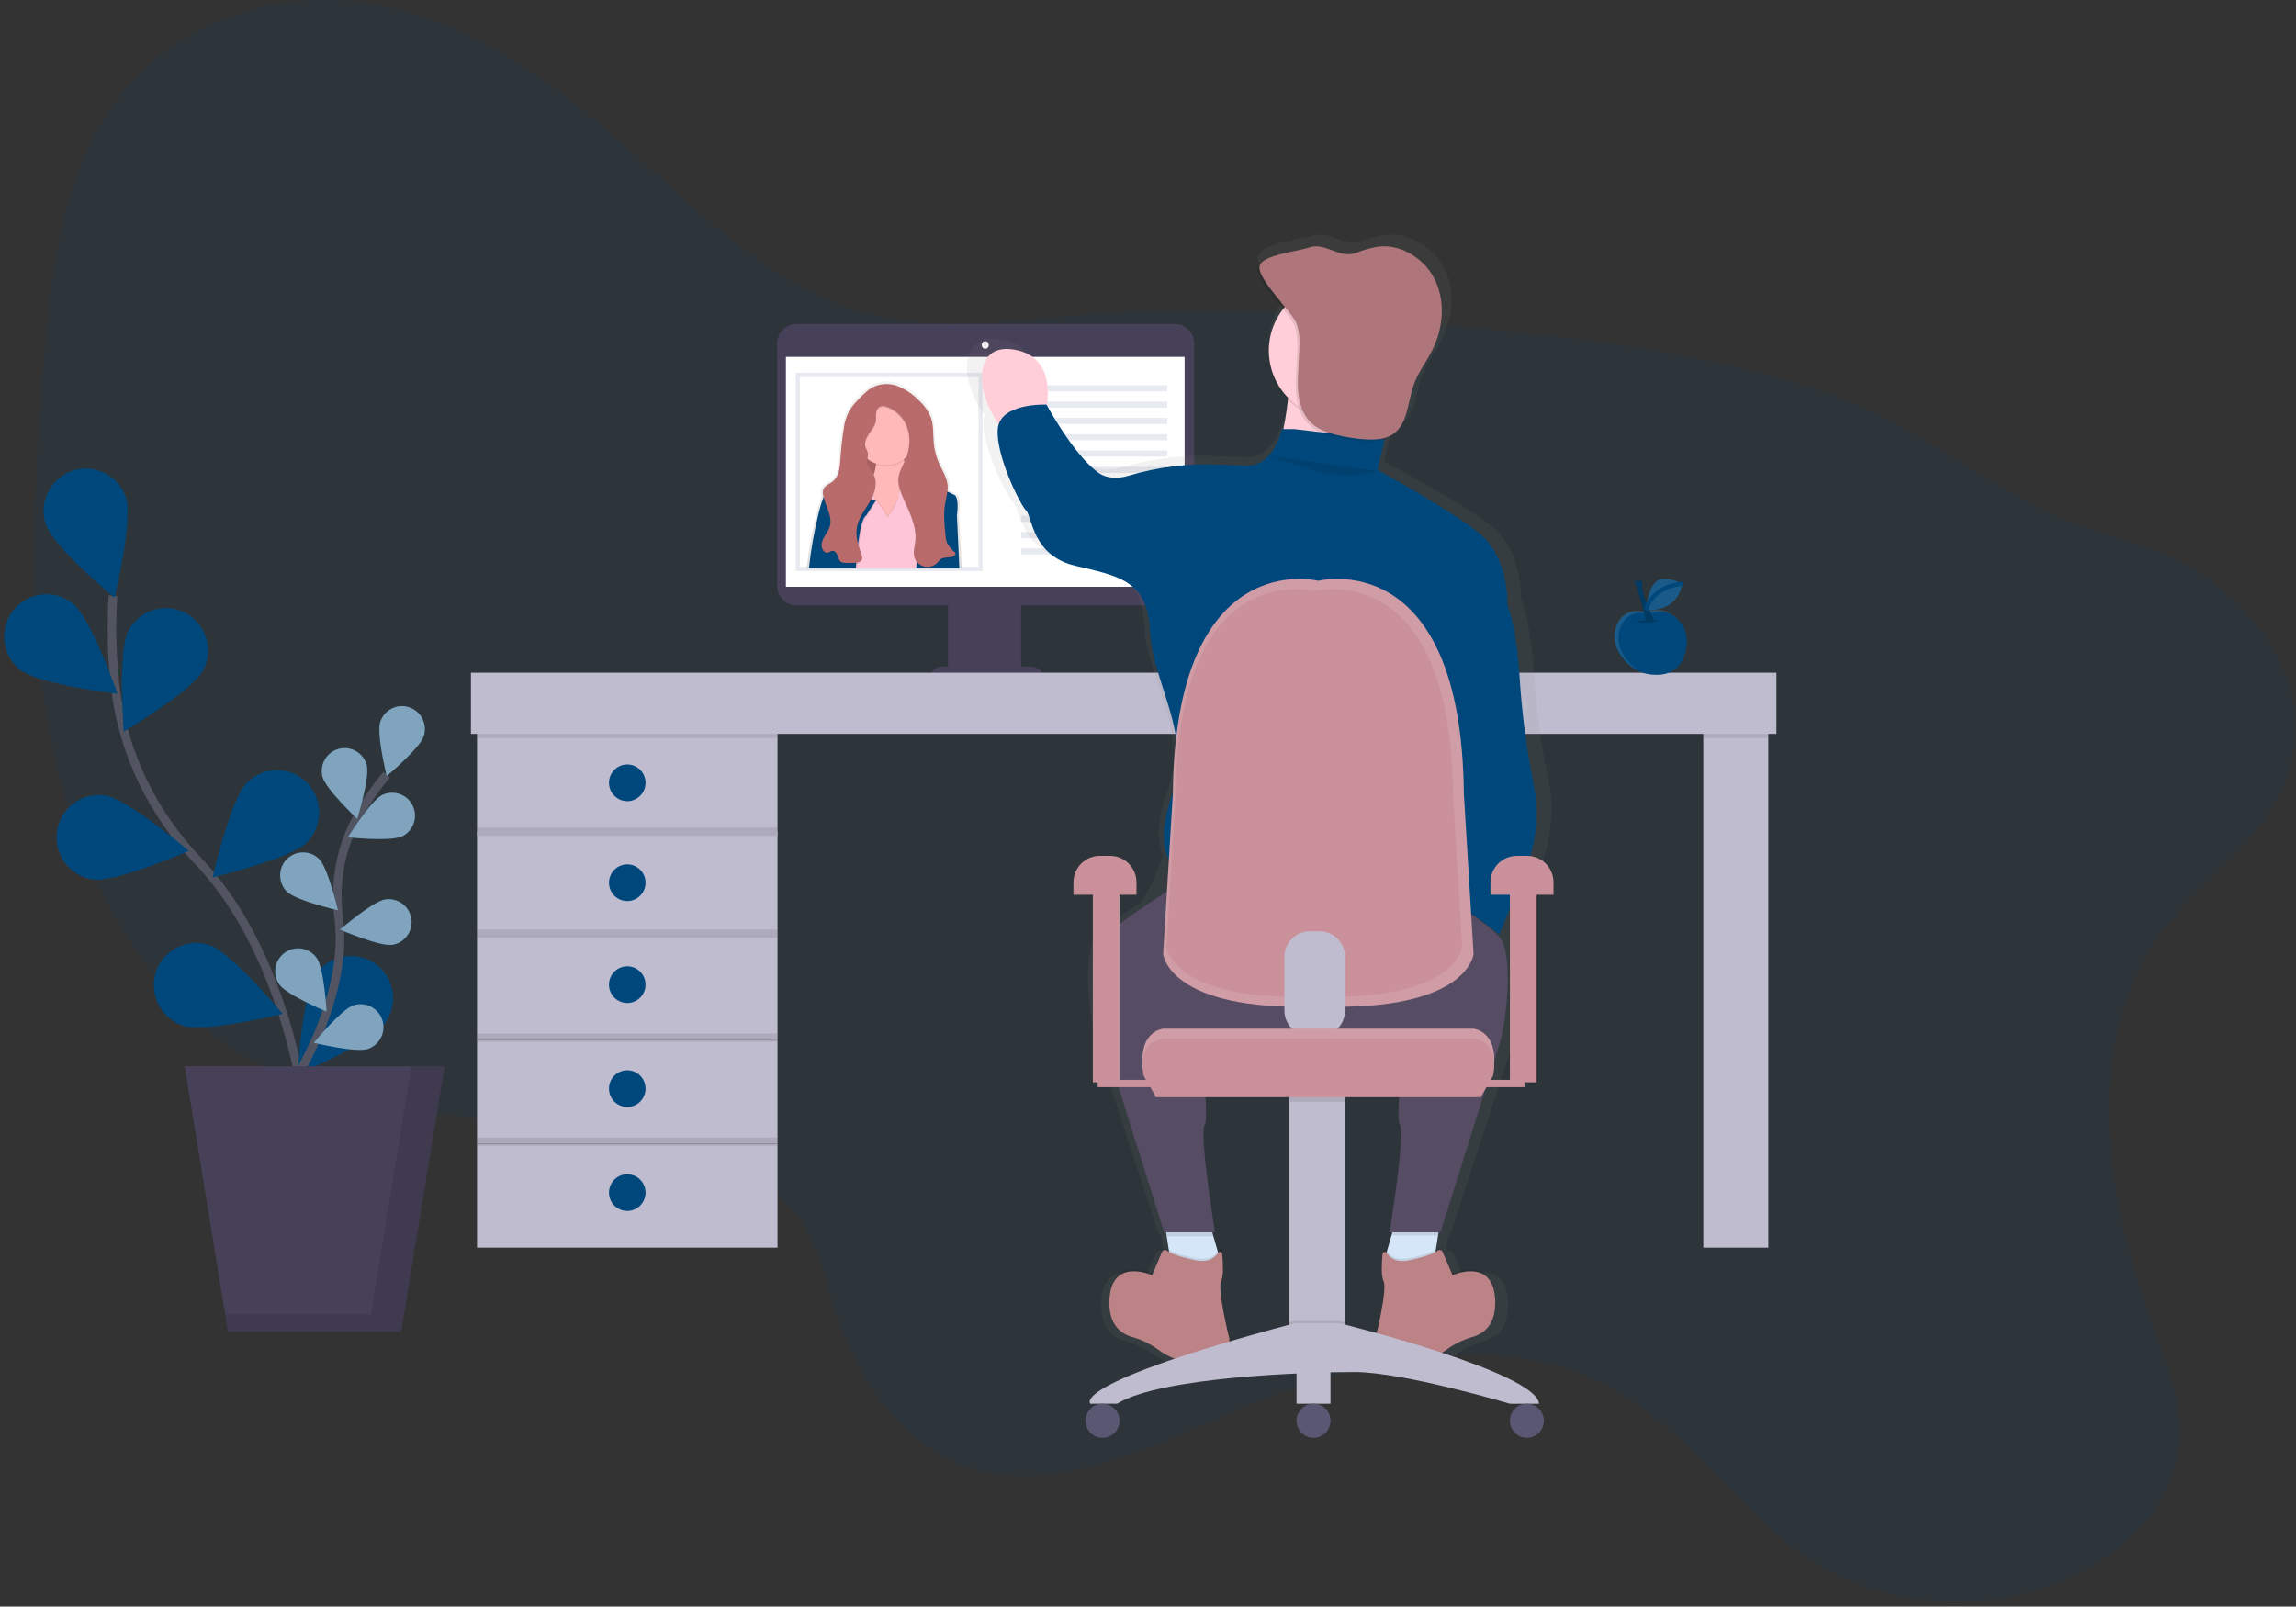 <svg width="533" height="373" viewBox="0 0 533 373" fill="none" xmlns="http://www.w3.org/2000/svg">
<rect x="0" y="0" width="533" height="373" fill="#333333" stroke="none"/>
<path opacity="0.1" d="M501.465 216.907C483.013 242.335 489.102 278.631 499.768 307.548C503.34 317.228 507.398 327.467 505.546 337.999C503.284 350.874 492.651 360.521 481.599 365.775C461.45 375.351 437.649 373.822 419.626 361.756C404.072 351.342 393.124 334.037 377.269 324.12C350.734 307.529 316.286 314.942 286.753 327.609C265.86 336.569 242.973 348.11 222.612 339.835C208.284 334.013 198.637 319.193 193.561 303.35C191.11 295.7 189.394 287.398 184.511 281.41C181.608 277.85 177.772 275.37 173.827 273.297C137.823 254.363 91.512 266.197 56.606 245.071C33.041 230.804 18.374 203.118 12.28 174.012C6.185 144.906 7.694 114.181 10.121 83.981C11.846 62.519 14.575 39.586 27.423 22.72C41.011 4.884 63.785 -2.206 84.15 0.591C104.515 3.389 122.769 14.763 138.747 28.301C158.716 45.223 177.102 66.462 201.955 72.881C218.88 77.255 236.86 74.159 254.454 72.791C283.864 70.51 313.17 73.137 342.298 76.105C370.18 78.945 398.257 82.116 424.664 91.427C443.352 98.016 458.165 110.47 475.759 118.98C487.226 124.528 499.843 125.816 510.636 132.982C523.956 141.81 535.993 157.449 532.086 176.218C528.395 194.054 511.258 203.412 501.465 216.907Z" fill="#00487C"/>
<path d="M272.712 75.224H184.935C182.433 75.224 180.405 77.261 180.405 79.773V136.016C180.405 138.528 182.433 140.565 184.935 140.565H272.712C275.213 140.565 277.241 138.528 277.241 136.016V79.773C277.241 77.261 275.213 75.224 272.712 75.224Z" fill="#474059"/>
<path d="M274.998 82.854H182.441V136.234H274.998V82.854Z" fill="white"/>
<path d="M228.72 80.98C229.17 80.98 229.535 80.584 229.535 80.095C229.535 79.606 229.17 79.21 228.72 79.21C228.269 79.21 227.904 79.606 227.904 80.095C227.904 80.584 228.269 80.98 228.72 80.98Z" fill="white"/>
<path d="M237.052 138.198H220.085V156.186H237.052V138.198Z" fill="#474059"/>
<path d="M218.672 154.766H239.409C240.159 154.766 240.879 155.065 241.409 155.597C241.939 156.13 242.237 156.852 242.237 157.606H215.844C215.844 156.852 216.142 156.13 216.672 155.597C217.202 155.065 217.922 154.766 218.672 154.766Z" fill="#474059"/>
<path d="M180.495 169.913H110.74V194.054H180.495V169.913Z" fill="#C0BCCF"/>
<path d="M410.496 158.079H395.414V289.67H410.496V158.079Z" fill="#C0BCCF"/>
<path opacity="0.1" d="M180.495 169.913H110.74V171.333H180.495V169.913Z" fill="black"/>
<path opacity="0.1" d="M410.496 158.079H395.414V171.333H410.496V158.079Z" fill="black"/>
<path d="M180.495 193.107H110.74V217.248H180.495V193.107Z" fill="#C0BCCF"/>
<path d="M145.618 209.201C147.96 209.201 149.86 207.293 149.86 204.941C149.86 202.588 147.96 200.68 145.618 200.68C143.275 200.68 141.376 202.588 141.376 204.941C141.376 207.293 143.275 209.201 145.618 209.201Z" fill="#00487C"/>
<path d="M145.618 186.007C147.96 186.007 149.86 184.099 149.86 181.746C149.86 179.394 147.96 177.486 145.618 177.486C143.275 177.486 141.376 179.394 141.376 181.746C141.376 184.099 143.275 186.007 145.618 186.007Z" fill="#00487C"/>
<path d="M180.495 217.248H110.74V241.388H180.495V217.248Z" fill="#C0BCCF"/>
<path d="M145.618 232.868C147.96 232.868 149.86 230.961 149.86 228.608C149.86 226.255 147.96 224.348 145.618 224.348C143.275 224.348 141.376 226.255 141.376 228.608C141.376 230.961 143.275 232.868 145.618 232.868Z" fill="#00487C"/>
<path d="M180.495 241.388H110.74V265.529H180.495V241.388Z" fill="#C0BCCF"/>
<path d="M145.618 257.009C147.96 257.009 149.86 255.102 149.86 252.749C149.86 250.396 147.96 248.489 145.618 248.489C143.275 248.489 141.376 250.396 141.376 252.749C141.376 255.102 143.275 257.009 145.618 257.009Z" fill="#00487C"/>
<path d="M180.495 265.529H110.74V289.67H180.495V265.529Z" fill="#C0BCCF"/>
<path d="M145.618 281.15C147.96 281.15 149.86 279.242 149.86 276.89C149.86 274.537 147.96 272.629 145.618 272.629C143.275 272.629 141.376 274.537 141.376 276.89C141.376 279.242 143.275 281.15 145.618 281.15Z" fill="#00487C"/>
<path opacity="0.1" d="M180.495 215.828H110.74V217.721H180.495V215.828Z" fill="black"/>
<path opacity="0.1" d="M180.495 192.16H110.74V194.053H180.495V192.16Z" fill="black"/>
<path opacity="0.1" d="M180.495 239.969H110.74V241.862H180.495V239.969Z" fill="black"/>
<path opacity="0.1" d="M180.495 264.109H110.74V266.003H180.495V264.109Z" fill="black"/>
<path d="M72.455 272.293C72.455 272.293 70.9 226.019 45.972 199.871C35.509 188.899 28.637 174.963 26.818 159.883C25.968 152.725 25.772 145.505 26.233 138.312" stroke="#535461" stroke-width="2" stroke-miterlimit="10"/>
<path d="M10.619 121.754C12.325 126.923 26.587 138.795 26.587 138.795C26.587 138.795 30.956 120.708 29.25 115.544C28.431 113.063 26.663 111.01 24.337 109.837C22.011 108.665 19.316 108.468 16.845 109.291C14.374 110.114 12.331 111.889 11.163 114.225C9.995 116.562 9.8 119.268 10.619 121.75V121.754Z" fill="#00487C"/>
<path d="M4.671 155.499C8.913 158.907 27.294 161.094 27.294 161.094C27.294 161.094 21.167 143.528 16.925 140.125C14.895 138.489 12.3 137.73 9.712 138.016C7.125 138.301 4.756 139.607 3.127 141.647C1.499 143.686 0.743 146.292 1.027 148.891C1.312 151.489 2.612 153.868 4.643 155.504L4.671 155.499Z" fill="#00487C"/>
<path d="M21.498 204.183C26.861 204.978 43.843 197.556 43.843 197.556C43.843 197.556 29.727 185.481 24.368 184.681C21.793 184.299 19.172 184.96 17.082 186.518C14.992 188.076 13.604 190.405 13.224 192.991C12.843 195.577 13.501 198.209 15.053 200.308C16.604 202.407 18.923 203.801 21.498 204.183Z" fill="#00487C"/>
<path d="M42.481 238.141C47.632 239.836 65.622 235.386 65.622 235.386C65.622 235.386 53.74 221.105 48.589 219.411C46.116 218.595 43.421 218.799 41.098 219.978C38.775 221.158 37.013 223.215 36.2 225.699C35.388 228.183 35.591 230.889 36.765 233.223C37.94 235.556 39.989 237.325 42.462 238.141H42.481Z" fill="#00487C"/>
<path d="M47.193 155.58C44.69 160.408 28.731 169.865 28.731 169.865C28.731 169.865 27.279 151.315 29.782 146.482C30.377 145.334 31.191 144.315 32.178 143.483C33.165 142.65 34.306 142.022 35.535 141.632C36.764 141.243 38.057 141.1 39.341 141.213C40.624 141.325 41.873 141.691 43.017 142.288C44.16 142.886 45.175 143.703 46.003 144.694C46.832 145.686 47.458 146.831 47.846 148.065C48.233 149.3 48.375 150.598 48.263 151.888C48.151 153.177 47.787 154.432 47.193 155.58Z" fill="#00487C"/>
<path d="M71.235 195.606C67.408 199.464 49.366 203.686 49.366 203.686C49.366 203.686 53.509 185.547 57.331 181.69C59.168 179.838 61.662 178.795 64.265 178.79C66.868 178.785 69.365 179.819 71.209 181.664C73.053 183.508 74.091 186.013 74.096 188.627C74.101 191.241 73.072 193.75 71.235 195.601V195.606Z" fill="#00487C"/>
<path d="M89.287 237.729C86.166 242.179 69.091 249.407 69.091 249.407C69.091 249.407 70.118 230.828 73.243 226.374C73.966 225.27 74.903 224.323 75.998 223.589C77.092 222.856 78.323 222.351 79.616 222.105C80.909 221.859 82.237 221.877 83.523 222.157C84.809 222.438 86.026 222.975 87.101 223.737C88.176 224.499 89.088 225.471 89.781 226.594C90.475 227.717 90.936 228.968 91.138 230.274C91.341 231.58 91.279 232.914 90.958 234.195C90.636 235.477 90.062 236.68 89.268 237.734L89.287 237.729Z" fill="#00487C"/>
<path d="M66.978 253.142C66.978 253.142 81.118 232.485 78.639 213.049C77.546 204.904 79.114 196.622 83.107 189.448C85.027 186.052 87.253 182.84 89.757 179.853" stroke="#535461" stroke-width="2" stroke-miterlimit="10"/>
<path d="M88.269 167.612C87.359 170.414 89.763 180.194 89.763 180.194C89.763 180.194 97.46 173.728 98.369 170.93C98.586 170.264 98.67 169.562 98.616 168.863C98.562 168.165 98.372 167.484 98.057 166.859C97.741 166.234 97.306 165.678 96.776 165.222C96.246 164.766 95.632 164.419 94.969 164.202C93.629 163.762 92.171 163.875 90.915 164.516C89.658 165.156 88.707 166.272 88.269 167.617V167.612Z" fill="#00487C"/>
<path d="M74.869 180.383C75.619 183.223 82.933 190.129 82.933 190.129C82.933 190.129 85.893 180.502 85.144 177.652C84.965 176.974 84.656 176.339 84.233 175.781C83.809 175.224 83.281 174.756 82.678 174.404C82.074 174.051 81.408 173.822 80.716 173.728C80.025 173.635 79.322 173.679 78.647 173.858C77.972 174.037 77.339 174.348 76.784 174.773C76.229 175.198 75.763 175.729 75.412 176.335C75.062 176.941 74.833 177.61 74.74 178.305C74.647 178.999 74.691 179.706 74.869 180.383Z" fill="#00487C"/>
<path d="M66.602 207.019C68.68 209.097 78.46 211.345 78.46 211.345C78.46 211.345 76.179 201.532 74.096 199.454C73.096 198.456 71.742 197.898 70.332 197.903C68.922 197.907 67.572 198.474 66.578 199.478C65.585 200.482 65.029 201.842 65.033 203.258C65.038 204.674 65.602 206.03 66.602 207.028V207.019Z" fill="#00487C"/>
<path d="M64.868 228.608C66.569 231.008 75.831 234.885 75.831 234.885C75.831 234.885 75.232 224.826 73.531 222.426C72.714 221.272 71.475 220.492 70.086 220.255C68.696 220.019 67.27 220.347 66.121 221.167C64.973 221.987 64.195 223.231 63.96 224.627C63.725 226.022 64.052 227.454 64.868 228.608Z" fill="#00487C"/>
<path d="M93.358 194.158C90.724 195.455 80.746 194.413 80.746 194.413C80.746 194.413 86.053 185.865 88.692 184.587C89.319 184.279 90 184.098 90.696 184.054C91.393 184.01 92.091 184.105 92.751 184.332C93.411 184.559 94.02 184.915 94.543 185.378C95.066 185.842 95.493 186.404 95.8 187.034C96.106 187.663 96.287 188.347 96.33 189.046C96.374 189.746 96.28 190.447 96.053 191.11C95.827 191.773 95.473 192.384 95.012 192.909C94.55 193.435 93.99 193.864 93.363 194.172L93.358 194.158Z" fill="#00487C"/>
<path d="M91.012 219.354C88.109 219.794 78.918 215.827 78.918 215.827C78.918 215.827 86.53 209.267 89.433 208.822C90.826 208.609 92.246 208.961 93.381 209.8C94.516 210.639 95.273 211.896 95.485 213.295C95.697 214.694 95.346 216.121 94.511 217.26C93.676 218.4 92.424 219.16 91.031 219.373L91.012 219.354Z" fill="#00487C"/>
<path d="M85.379 243.528C82.593 244.475 72.842 242.108 72.842 242.108C72.842 242.108 79.242 234.35 82.028 233.417C83.365 232.971 84.824 233.077 86.084 233.711C87.344 234.345 88.302 235.456 88.746 236.799C89.191 238.143 89.085 239.608 88.454 240.874C87.822 242.139 86.716 243.101 85.379 243.547V243.528Z" fill="#00487C"/>
<path opacity="0.5" d="M88.269 167.612C87.359 170.414 89.763 180.194 89.763 180.194C89.763 180.194 97.46 173.728 98.369 170.93C98.586 170.264 98.67 169.562 98.616 168.863C98.562 168.165 98.372 167.484 98.057 166.859C97.741 166.234 97.306 165.678 96.776 165.222C96.246 164.766 95.632 164.419 94.969 164.202C93.629 163.762 92.171 163.875 90.915 164.516C89.658 165.156 88.707 166.272 88.269 167.617V167.612Z" fill="white"/>
<path opacity="0.5" d="M74.869 180.383C75.619 183.223 82.933 190.129 82.933 190.129C82.933 190.129 85.893 180.502 85.144 177.652C84.965 176.974 84.656 176.339 84.233 175.781C83.809 175.224 83.281 174.756 82.678 174.404C82.074 174.051 81.408 173.822 80.716 173.728C80.025 173.635 79.322 173.679 78.647 173.858C77.972 174.037 77.339 174.348 76.784 174.773C76.229 175.198 75.763 175.729 75.412 176.335C75.062 176.941 74.833 177.61 74.74 178.305C74.647 178.999 74.691 179.706 74.869 180.383Z" fill="white"/>
<path opacity="0.5" d="M66.602 207.019C68.68 209.097 78.46 211.345 78.46 211.345C78.46 211.345 76.179 201.532 74.096 199.454C73.096 198.456 71.742 197.898 70.332 197.903C68.922 197.907 67.572 198.474 66.578 199.478C65.585 200.482 65.029 201.842 65.033 203.258C65.038 204.674 65.602 206.03 66.602 207.028V207.019Z" fill="white"/>
<path opacity="0.5" d="M64.868 228.608C66.569 231.008 75.831 234.885 75.831 234.885C75.831 234.885 75.232 224.826 73.531 222.426C72.714 221.272 71.475 220.492 70.086 220.255C68.696 220.019 67.27 220.347 66.121 221.167C64.973 221.987 64.195 223.231 63.96 224.627C63.725 226.022 64.052 227.454 64.868 228.608Z" fill="white"/>
<path opacity="0.5" d="M93.358 194.158C90.724 195.455 80.746 194.413 80.746 194.413C80.746 194.413 86.053 185.865 88.692 184.587C89.319 184.279 90 184.098 90.696 184.054C91.393 184.01 92.091 184.105 92.751 184.332C93.411 184.559 94.02 184.915 94.543 185.378C95.066 185.842 95.493 186.404 95.8 187.034C96.106 187.663 96.287 188.347 96.33 189.046C96.374 189.746 96.28 190.447 96.053 191.11C95.827 191.773 95.473 192.384 95.012 192.909C94.55 193.435 93.99 193.864 93.363 194.172L93.358 194.158Z" fill="white"/>
<path opacity="0.5" d="M91.012 219.354C88.109 219.794 78.918 215.827 78.918 215.827C78.918 215.827 86.53 209.267 89.433 208.822C90.826 208.609 92.246 208.961 93.381 209.8C94.516 210.639 95.273 211.896 95.485 213.295C95.697 214.694 95.346 216.121 94.511 217.26C93.676 218.4 92.424 219.16 91.031 219.373L91.012 219.354Z" fill="white"/>
<path opacity="0.5" d="M85.379 243.528C82.593 244.475 72.842 242.108 72.842 242.108C72.842 242.108 79.242 234.35 82.028 233.417C83.365 232.971 84.824 233.077 86.084 233.711C87.344 234.345 88.302 235.456 88.746 236.799C89.191 238.143 89.085 239.608 88.454 240.874C87.822 242.139 86.716 243.101 85.379 243.547V243.528Z" fill="white"/>
<path d="M93.142 309.153H52.925L42.872 247.556H103.2L93.142 309.153Z" fill="#474059"/>
<path opacity="0.1" d="M95.498 247.556L86.105 305.115H52.265L52.925 309.153H93.142L103.199 247.556H95.498Z" fill="black"/>
<path d="M412.381 156.186H109.327V170.386H412.381V156.186Z" fill="#C0BCCF"/>
<path d="M228.097 86.546H184.736V132.57H228.097V86.546Z" fill="#E8EAF1"/>
<path d="M227.155 87.55H185.68V131.571H227.155V87.55Z" fill="white"/>
<path d="M222.668 119.634C223.248 115.023 222.088 114.734 222.088 114.734L220.425 113.935C220.452 113.664 220.463 113.392 220.458 113.12C220.471 112.895 220.471 112.669 220.458 112.443C220.293 110.626 219.218 109.04 218.455 107.383C217.753 105.853 217.311 104.217 217.144 102.541C216.942 100.472 217.144 98.323 216.437 96.388C215.779 94.831 214.775 93.446 213.501 92.34C212.151 90.975 210.55 89.886 208.788 89.131C207.002 88.377 205 88.32 203.175 88.97C201.572 89.604 200.347 90.864 199.131 92.108C198.254 92.939 197.486 93.877 196.845 94.901C196.172 96.222 195.737 97.651 195.558 99.123C195.175 101.461 194.911 103.817 194.766 106.181C194.639 108.15 194.446 110.389 192.881 111.601C192.113 112.193 191.038 112.524 190.685 113.419C190.587 113.688 190.548 113.975 190.572 114.261C190.562 114.5 190.578 114.74 190.619 114.976C190.619 115.113 190.671 115.25 190.699 115.388C190.249 116.593 189.871 117.824 189.568 119.075C188.502 123.339 187.726 127.671 187.244 132.04H215.202C215.467 132.072 215.734 132.072 215.999 132.04H223.271L222.668 119.634Z" fill="url(#paint0_linear)"/>
<path d="M214.529 100.515H198.48V112.675H214.529V100.515Z" fill="#B96B6B"/>
<path opacity="0.1" d="M214.529 100.515H198.48V112.675H214.529V100.515Z" fill="black"/>
<path d="M215.094 113.239L208.901 122.005L202.402 121.442C202.402 121.442 193.956 122.005 199.574 115.501C202.279 112.377 203.165 109.774 203.344 107.928C203.502 106.858 203.363 105.766 202.944 104.771L209.985 103.923C209.669 104.875 209.629 105.898 209.872 106.872C210.786 110.536 215.094 113.239 215.094 113.239Z" fill="#FFB9B9"/>
<path opacity="0.1" d="M209.909 106.858C208.99 107.555 207.915 108.015 206.777 108.198C205.64 108.38 204.475 108.279 203.386 107.904C203.544 106.835 203.405 105.742 202.985 104.747L210.027 103.9C209.707 104.854 209.666 105.881 209.909 106.858Z" fill="black"/>
<path d="M205.658 108.008C209.547 108.008 212.699 104.842 212.699 100.936C212.699 97.031 209.547 93.865 205.658 93.865C201.769 93.865 198.616 97.031 198.616 100.936C198.616 104.842 201.769 108.008 205.658 108.008Z" fill="#FFB9B9"/>
<path opacity="0.1" d="M206.083 119.738C206.083 119.738 208.618 116.628 208.618 114.081C208.966 113.406 209.443 112.807 210.023 112.319C210.604 111.832 211.275 111.465 211.998 111.241C214.533 110.394 214.251 111.241 214.251 111.241L215.938 118.029L215.377 130.189L215.66 131.609H194.818L196.232 125.953L195.945 121.158L197.071 113.807L200.451 111.828L202.986 115.222L206.083 119.738Z" fill="black"/>
<path d="M206.083 120.026C206.083 120.026 208.618 116.917 208.618 114.37C208.966 113.695 209.443 113.096 210.023 112.608C210.604 112.121 211.275 111.754 211.998 111.53C214.533 110.683 214.251 111.53 214.251 111.53L215.938 118.318L215.377 130.478L215.66 131.898H194.818L196.232 126.242L195.95 121.432L197.076 114.081L200.455 112.103L202.991 115.497L206.083 120.026Z" fill="#FEC5D9"/>
<path opacity="0.1" d="M202.143 111.26L193.414 112.68C193.414 112.68 192 112.396 190.317 119.184C189.284 123.37 188.532 127.621 188.064 131.907H198.952C198.952 131.907 199.607 120.594 201.308 119.747L203.665 116.088C203.665 116.088 199.894 115.79 200.45 113.811C201.007 111.833 202.143 111.26 202.143 111.26Z" fill="black"/>
<path d="M201.86 111.26L193.131 112.68C193.131 112.68 191.717 112.396 190.034 119.184C189.005 123.368 188.255 127.618 187.791 131.903H198.678C198.678 131.903 199.333 120.59 201.035 119.742L203.391 116.083C203.391 116.083 199.621 115.785 200.177 113.807C200.733 111.828 201.86 111.26 201.86 111.26Z" fill="#00487C"/>
<path opacity="0.1" d="M211.997 110.413L221.287 114.938C221.287 114.938 222.413 115.222 221.848 119.747L222.408 131.908H212.417C213.176 128.091 213.32 124.177 212.841 120.315C212.349 117.036 212.067 113.728 211.997 110.413Z" fill="black"/>
<path d="M212.299 110.413L221.588 114.938C221.588 114.938 222.715 115.222 222.149 119.747L222.71 131.908H212.699C213.459 128.091 213.603 124.177 213.124 120.315C212.638 117.036 212.363 113.728 212.299 110.413Z" fill="#00487C"/>
<path opacity="0.1" d="M203.345 97.85C203.222 98.996 202.44 99.938 201.789 100.889C201.139 101.84 200.573 103.014 200.936 104.108C201.078 104.534 201.356 104.912 201.455 105.353C201.624 106.11 201.243 106.891 201.309 107.663C201.398 108.723 202.294 109.509 202.789 110.446C203.835 112.429 203.034 114.886 201.902 116.817C200.771 118.748 199.291 120.58 198.919 122.791C198.575 124.836 199.235 126.904 199.947 128.85C200.133 129.226 200.189 129.654 200.107 130.066C199.89 130.719 199.075 130.913 198.386 130.961C197.635 131.008 196.881 131.008 196.129 130.961C195.844 130.966 195.562 130.906 195.304 130.786C194.786 130.502 194.63 129.839 194.437 129.29C194.244 128.741 193.819 128.116 193.23 128.177C192.844 128.22 192.542 128.551 192.16 128.618C191.984 128.634 191.806 128.607 191.642 128.54C191.478 128.472 191.332 128.366 191.218 128.23C190.516 127.467 190.685 126.237 191.147 125.309C191.609 124.381 192.316 123.572 192.622 122.583C193.381 120.121 191.482 117.683 191.081 115.137C190.993 114.722 191.016 114.291 191.147 113.887C191.491 113.007 192.533 112.68 193.277 112.103C194.8 110.914 194.988 108.713 195.111 106.782C195.24 104.463 195.486 102.152 195.846 99.857C196.018 98.414 196.439 97.013 197.09 95.715C197.711 94.712 198.455 93.791 199.306 92.975C200.465 91.763 201.662 90.523 203.227 89.898C204.995 89.259 206.937 89.315 208.666 90.054C210.382 90.804 211.937 91.883 213.242 93.23C214.473 94.321 215.44 95.679 216.07 97.202C216.763 99.119 216.541 101.23 216.754 103.26C216.916 104.897 217.344 106.496 218.021 107.994C218.761 109.622 219.803 111.18 219.963 112.964C220.09 114.384 219.629 115.804 219.393 117.201C218.978 119.648 219.228 122.152 219.473 124.618C219.508 125.215 219.632 125.804 219.841 126.365C220.251 127.15 220.823 127.839 221.518 128.386C221.597 128.441 221.663 128.511 221.714 128.593C221.765 128.674 221.8 128.764 221.815 128.859C221.81 128.94 221.788 129.02 221.749 129.091C221.711 129.163 221.658 129.226 221.594 129.276C220.741 130.038 219.266 129.474 218.342 130.151C218.084 130.377 217.849 130.627 217.64 130.899C217.247 131.328 216.745 131.64 216.188 131.801C215.631 131.963 215.04 131.967 214.481 131.815C213.921 131.663 213.414 131.359 213.014 130.937C212.615 130.515 212.338 129.991 212.215 129.422C211.974 128.315 212.333 127.179 212.469 126.052C212.893 122.497 211.084 119.118 209.641 115.847C208.963 114.318 208.345 112.661 208.595 111.004C208.798 109.674 209.538 108.505 210.08 107.274C211.168 104.818 211.494 101.94 210.551 99.417C209.845 97.493 208.412 95.927 206.564 95.057C205.894 94.754 204.942 94.338 204.24 94.745C203.085 95.408 203.439 96.79 203.345 97.85Z" fill="black"/>
<path d="M203.345 97.566C203.222 98.712 202.44 99.653 201.789 100.605C201.139 101.556 200.573 102.73 200.936 103.824C201.078 104.25 201.356 104.628 201.455 105.069C201.624 105.826 201.243 106.607 201.309 107.379C201.398 108.439 202.294 109.225 202.789 110.162C203.835 112.145 203.034 114.602 201.902 116.533C200.771 118.464 199.291 120.296 198.919 122.507C198.575 124.552 199.235 126.62 199.947 128.566C200.133 128.942 200.189 129.37 200.107 129.782C199.89 130.435 199.075 130.629 198.386 130.677C197.635 130.724 196.881 130.724 196.129 130.677C195.844 130.682 195.562 130.622 195.304 130.502C194.786 130.218 194.63 129.555 194.437 129.006C194.244 128.457 193.819 127.832 193.23 127.894C192.844 127.936 192.542 128.267 192.16 128.334C191.984 128.35 191.806 128.323 191.642 128.256C191.478 128.188 191.332 128.082 191.218 127.946C190.516 127.184 190.685 125.953 191.147 125.025C191.609 124.097 192.316 123.288 192.622 122.299C193.381 119.837 191.482 117.399 191.081 114.853C190.993 114.438 191.016 114.007 191.147 113.603C191.491 112.723 192.533 112.396 193.277 111.819C194.8 110.631 194.988 108.429 195.111 106.498C195.25 104.177 195.504 101.864 195.874 99.568C196.046 98.126 196.468 96.724 197.119 95.427C197.739 94.423 198.483 93.502 199.334 92.686C200.493 91.474 201.69 90.234 203.255 89.609C205.023 88.97 206.966 89.026 208.694 89.765C210.405 90.508 211.956 91.577 213.261 92.913C214.492 94.004 215.459 95.362 216.089 96.885C216.782 98.802 216.56 100.913 216.772 102.943C216.935 104.58 217.363 106.179 218.04 107.677C218.78 109.305 219.822 110.862 219.982 112.647C220.109 114.067 219.647 115.487 219.412 116.883C218.997 119.331 219.247 121.835 219.492 124.301C219.523 124.901 219.643 125.493 219.85 126.057C220.26 126.843 220.832 127.532 221.528 128.078C221.606 128.133 221.673 128.204 221.724 128.285C221.775 128.366 221.809 128.457 221.825 128.551C221.82 128.633 221.797 128.712 221.759 128.784C221.721 128.856 221.668 128.918 221.603 128.968C220.75 129.73 219.275 129.167 218.351 129.844C218.093 130.069 217.858 130.32 217.649 130.592C217.256 131.02 216.754 131.332 216.197 131.493C215.64 131.655 215.05 131.66 214.49 131.507C213.931 131.355 213.423 131.051 213.024 130.63C212.624 130.208 212.348 129.684 212.224 129.115C211.984 128.007 212.342 126.871 212.479 125.745C212.903 122.19 211.093 118.81 209.651 115.539C208.972 114.01 208.355 112.353 208.605 110.697C208.807 109.367 209.547 108.197 210.089 106.967C211.178 104.51 211.503 101.632 210.56 99.109C209.855 97.186 208.422 95.619 206.573 94.75C205.904 94.447 204.952 94.03 204.25 94.437C203.085 95.124 203.439 96.51 203.345 97.566Z" fill="#B96B6B"/>
<path d="M270.987 89.443H237.053V90.863H270.987V89.443Z" fill="#E8EAF1"/>
<path d="M270.987 93.23H237.053V94.65H270.987V93.23Z" fill="#E8EAF1"/>
<path d="M270.987 97.017H237.053V98.437H270.987V97.017Z" fill="#E8EAF1"/>
<path d="M270.987 100.804H237.053V102.224H270.987V100.804Z" fill="#E8EAF1"/>
<path d="M270.987 104.591H237.053V106.011H270.987V104.591Z" fill="#E8EAF1"/>
<path d="M270.987 108.377H237.053V109.797H270.987V108.377Z" fill="#E8EAF1"/>
<path d="M270.987 112.164H237.053V113.584H270.987V112.164Z" fill="#E8EAF1"/>
<path d="M270.987 115.951H237.053V117.371H270.987V115.951Z" fill="#E8EAF1"/>
<path d="M270.987 119.738H237.053V121.158H270.987V119.738Z" fill="#E8EAF1"/>
<path d="M270.987 123.525H237.053V124.945H270.987V123.525Z" fill="#E8EAF1"/>
<path d="M270.987 127.311H237.053V128.731H270.987V127.311Z" fill="#E8EAF1"/>
<path d="M357.402 201.547C360.182 195.003 360.883 187.758 359.41 180.8C357.689 172.49 356.566 164.066 356.049 155.594C355.512 147.476 354.334 142.217 353.047 138.809C353.047 138.809 353.542 127.761 346.09 122C338.639 116.24 321.248 107.114 321.248 107.114L322.987 99.98H322.916C323.44 99.813 323.941 99.582 324.41 99.294C324.906 98.982 325.358 98.605 325.753 98.172C328.694 95.588 328.737 90.844 330.132 87.067C331.206 84.161 333.219 81.671 334.661 78.916C337.286 73.899 337.899 67.74 335.458 62.638C333.016 57.535 327.233 53.867 321.46 54.525C319.594 54.808 317.767 55.302 316.011 55.997C311.831 57.474 308.532 53.294 304.351 54.775C302.254 55.519 294.425 56.323 292.728 58.486C292.34 58.741 292.055 59.127 291.927 59.575C291.484 61.677 295.316 65.885 298.158 69.246C295.9 72 294.663 75.457 294.661 79.025C294.661 79.106 294.661 79.186 294.661 79.266C294.661 79.347 294.661 79.427 294.661 79.508C294.666 81.577 295.083 83.625 295.888 85.53C296.694 87.434 297.871 89.158 299.35 90.598C299.11 92.71 298.752 95.086 298.238 97.519H297.894C297.894 97.519 295.905 106.162 289.448 106.162C287.723 106.162 285.366 106.058 282.85 105.911C275.244 105.525 267.626 106.406 260.307 108.519C257.79 109.225 255.019 109.286 252.7 107.606C247.157 103.587 241.19 93.353 240.375 91.928C240.997 87.777 240.912 80.175 232.33 78.793C222.267 77.174 222.818 88.885 228.606 96.335C228.463 96.707 228.368 97.095 228.323 97.49C227.829 103.734 233.791 115.26 235.28 116.699C236.769 118.138 236.807 127.259 247.223 129.678C257.639 132.097 265.133 133.039 265.604 145.048C266.076 157.057 276.039 169.539 271.072 183.469C268.088 191.829 268.866 196.207 269.964 198.37C269.874 198.654 269.79 198.934 269.695 199.223C268.564 202.673 267.16 206.138 265.604 208.216C265.246 208.689 264.897 209.201 264.563 209.731C260.519 212.363 256.296 215.307 254.665 217.101C251.187 220.944 252.676 236.309 254.665 242.553C256.654 248.796 269.073 286.735 269.073 286.735H269.545L269.695 287.682L270.195 290.825C270.032 290.737 269.875 290.639 269.724 290.531C269.627 290.464 269.517 290.418 269.401 290.398C269.285 290.377 269.166 290.383 269.053 290.413C268.939 290.444 268.833 290.499 268.743 290.575C268.653 290.651 268.581 290.746 268.531 290.853L266.104 296.297C266.104 296.297 256.169 291.985 255.66 302.072C255.66 302.474 255.66 302.857 255.66 303.227C255.636 308.59 258.577 310.587 261.099 311.307C263.414 311.931 265.605 312.953 267.574 314.327C269.964 316.05 273.602 317.811 277.741 316.854C278.577 316.667 279.434 316.587 280.29 316.618C282.077 316.67 285.098 316.144 285.004 312.14C285.023 311.825 285.023 311.508 285.004 311.193C285.004 311.193 282.906 303.085 282.817 299.359C282.806 298.98 282.874 298.604 283.015 298.252C283.368 297.57 283.486 296.283 283.453 294.905C283.453 293.702 283.392 292.5 283.269 291.303C283.255 291.19 283.207 291.084 283.131 291C283.055 290.915 282.956 290.856 282.846 290.83C282.736 290.803 282.62 290.812 282.515 290.853C282.409 290.895 282.319 290.967 282.256 291.062L282.176 291.17C281.855 290.105 281.483 288.861 281.134 287.687L280.847 286.74H281.516C281.516 286.74 277.533 263.162 279.023 261.269C279.998 260.015 278.424 245.005 277.217 234.762C289.321 235.533 308.612 233.384 321.808 232.721C324.33 232.599 326.793 231.91 329.015 230.705C327.822 240.418 325.607 259.83 326.72 261.264C328.209 263.186 324.236 286.716 324.236 286.716H324.834L324.617 287.436H324.693C324.325 288.681 323.925 290.02 323.581 291.161L323.5 291.052C323.437 290.958 323.347 290.885 323.242 290.844C323.136 290.802 323.021 290.794 322.91 290.82C322.8 290.847 322.701 290.906 322.625 290.99C322.549 291.075 322.501 291.181 322.487 291.294C322.364 292.49 322.303 293.693 322.303 294.896C322.303 296.273 322.393 297.561 322.742 298.242C322.883 298.594 322.95 298.971 322.94 299.35C322.85 303.099 320.753 311.184 320.753 311.184C320.733 311.499 320.733 311.815 320.753 312.13C320.654 316.154 323.675 316.665 325.466 316.608C326.322 316.578 327.179 316.657 328.016 316.845C332.154 317.792 335.792 316.036 338.182 314.317C340.151 312.943 342.342 311.921 344.658 311.297C347.179 310.578 350.12 308.58 350.097 303.217C350.097 302.848 350.097 302.465 350.097 302.062C349.573 291.985 339.638 296.297 339.638 296.297L337.197 290.834C337.147 290.727 337.075 290.632 336.985 290.556C336.895 290.48 336.789 290.425 336.675 290.394C336.562 290.364 336.443 290.358 336.327 290.379C336.211 290.399 336.101 290.445 336.004 290.513C335.853 290.62 335.696 290.718 335.533 290.806L336.188 286.702H336.659C336.659 286.702 349.079 248.763 351.068 242.52C353.056 236.276 354.546 220.907 351.068 217.068C349.423 215.25 345.12 212.259 341.033 209.603C344.527 211.709 347.878 214.043 351.068 216.59L357.402 201.547ZM335.948 206.361L334.369 205.414C334.041 204.845 333.64 204.321 333.176 203.857C332.738 203.429 332.332 202.97 331.961 202.484C330.99 199.535 327.403 187.337 332.187 181.046C335.66 176.464 335.924 167.612 335.651 161.771C338.007 173.373 341.307 189.699 341.627 193.05C342.018 197.234 337.748 203.819 335.948 206.361Z" fill="url(#paint1_linear)"/>
<path d="M334.37 283.28L332.484 295.587L321.173 293.22C321.173 293.22 323.529 285.173 324.001 283.28C324.472 281.386 324.472 283.28 324.472 283.28H334.37Z" fill="#D6E6F9"/>
<path d="M283.467 293.22L272.156 295.587L270.85 287.067L270.271 283.28H280.168C280.168 283.28 280.168 281.386 280.639 283.28C280.809 283.961 281.224 285.448 281.69 287.067C282.525 289.935 283.467 293.22 283.467 293.22Z" fill="#D6E6F9"/>
<path opacity="0.1" d="M281.7 287.067H270.86L270.28 283.28H280.178C280.178 283.28 280.178 281.386 280.649 283.28C280.819 283.961 281.234 285.448 281.7 287.067Z" fill="black"/>
<path opacity="0.1" d="M322.958 286.83H333.798L334.378 283.043H324.471C324.471 283.043 324.471 281.15 324 283.043C323.839 283.725 323.425 285.211 322.958 286.83Z" fill="black"/>
<path d="M345.21 134.175C345.21 134.175 351.337 134.648 352.751 156.896C353.247 165.244 354.32 173.547 355.96 181.746C357.361 188.594 356.705 195.704 354.075 202.176L348.038 217.011C348.038 217.011 336.726 207.544 332.956 208.017C332.956 208.017 339.554 199.024 339.083 193.817C338.611 188.61 331.07 151.215 331.07 151.215L345.21 134.175Z" fill="#00487C"/>
<path d="M274.512 204.704C274.512 204.704 259.901 213.697 256.602 217.484C253.303 221.271 254.717 236.418 256.602 242.572C258.487 248.725 270.27 286.12 270.27 286.12H282.053C282.053 286.12 278.283 262.926 279.696 261.032C281.11 259.139 276.869 225.531 276.869 225.531L274.512 204.704Z" fill="#5F546F"/>
<path d="M330.128 204.704C330.128 204.704 344.739 213.697 348.038 217.484C351.337 221.271 349.923 236.418 348.038 242.572C346.153 248.725 334.37 286.12 334.37 286.12H322.587C322.587 286.12 326.357 262.926 324.943 261.032C323.53 259.139 327.771 225.531 327.771 225.531L330.128 204.704Z" fill="#5F546F"/>
<path opacity="0.1" d="M274.512 204.704C274.512 204.704 259.901 213.697 256.602 217.484C253.303 221.271 254.717 236.418 256.602 242.572C258.487 248.725 270.27 286.12 270.27 286.12H282.053C282.053 286.12 278.283 262.926 279.696 261.032C281.11 259.139 276.869 225.531 276.869 225.531L274.512 204.704Z" fill="black"/>
<path opacity="0.1" d="M330.128 204.704C330.128 204.704 344.739 213.697 348.038 217.484C351.337 221.271 349.923 236.418 348.038 242.572C346.153 248.725 334.37 286.12 334.37 286.12H322.587C322.587 286.12 326.357 262.926 324.943 261.032C323.53 259.139 327.771 225.531 327.771 225.531L330.128 204.704Z" fill="black"/>
<path d="M299.492 84.947C299.492 84.947 299.492 103.407 292.893 112.874C286.295 122.341 323.057 114.294 323.057 114.294C321.384 113.056 320.146 111.316 319.523 109.324C317.581 102.38 316.846 90.149 319.758 84.947C324 77.373 299.492 84.947 299.492 84.947Z" fill="#FFCED8"/>
<path opacity="0.1" d="M310.106 97.49C318.696 97.49 325.659 90.497 325.659 81.87C325.659 73.243 318.696 66.249 310.106 66.249C301.516 66.249 294.553 73.243 294.553 81.87C294.553 90.497 301.516 97.49 310.106 97.49Z" fill="black"/>
<path d="M310.106 97.017C318.696 97.017 325.659 90.023 325.659 81.397C325.659 72.769 318.696 65.776 310.106 65.776C301.516 65.776 294.553 72.769 294.553 81.397C294.553 90.023 301.516 97.017 310.106 97.017Z" fill="#FFCED8"/>
<path d="M321.201 242.496C304.342 243.244 276.299 246.396 272.048 241.72C265.19 234.179 267.622 227.391 271.162 223.259C272.547 221.636 273.792 218.918 274.8 216.206C275.139 215.288 275.455 214.374 275.743 213.503C276.832 210.128 280.456 207.8 284.556 207.8H318.599C322.723 207.8 326.352 210.166 327.422 213.541C327.9 215.125 328.632 216.62 329.59 217.967C330.092 218.666 330.676 219.302 331.329 219.86C333.045 221.323 334.157 224.476 334.878 227.945C336.401 235.292 329.953 242.108 321.201 242.496Z" fill="#5F546F"/>
<path opacity="0.1" d="M321.201 242.496C304.342 243.244 276.299 246.396 272.048 241.72C265.19 234.179 267.622 227.391 271.162 223.259C272.547 221.636 273.792 218.918 274.8 216.206C275.139 215.288 275.455 214.374 275.743 213.503C276.832 210.128 280.456 207.8 284.556 207.8H318.599C322.723 207.8 326.352 210.166 327.422 213.541C327.9 215.125 328.632 216.62 329.59 217.967C330.092 218.666 330.676 219.302 331.329 219.86C333.045 221.323 334.157 224.476 334.878 227.945C336.401 235.292 329.953 242.108 321.201 242.496Z" fill="black"/>
<path opacity="0.1" d="M277.703 292.16C276.228 291.862 272.377 291.01 270.883 289.869C270.792 289.802 270.687 289.757 270.576 289.737C270.464 289.717 270.35 289.722 270.241 289.753C270.133 289.783 270.032 289.838 269.947 289.913C269.863 289.988 269.796 290.081 269.752 290.186L267.443 295.587C267.443 295.587 258.016 291.327 257.545 301.267C257.272 307.066 260.203 309.158 262.697 309.896C264.909 310.512 266.994 311.516 268.857 312.864C271.124 314.559 274.578 316.296 278.5 315.359C279.292 315.173 280.105 315.093 280.918 315.122C282.676 315.179 285.706 314.649 285.371 310.251C285.371 310.251 282.544 298.891 283.486 296.997C284.08 295.805 283.925 292.737 283.731 290.626C283.718 290.522 283.674 290.424 283.604 290.345C283.535 290.266 283.443 290.21 283.342 290.184C283.24 290.158 283.133 290.163 283.034 290.199C282.936 290.235 282.85 290.299 282.789 290.385C282.398 290.989 281.857 291.481 281.221 291.813C280.584 292.145 279.872 292.305 279.155 292.278C278.668 292.293 278.181 292.253 277.703 292.16Z" fill="black"/>
<path d="M277.703 292.633C276.228 292.335 272.377 291.483 270.883 290.342C270.792 290.275 270.687 290.23 270.576 290.21C270.464 290.19 270.35 290.196 270.241 290.226C270.133 290.257 270.032 290.311 269.947 290.386C269.863 290.461 269.796 290.555 269.752 290.659L267.443 296.06C267.443 296.06 258.016 291.8 257.545 301.74C257.272 307.539 260.203 309.631 262.697 310.37C264.909 310.985 266.994 311.99 268.857 313.337C271.124 315.032 274.578 316.769 278.5 315.832C279.292 315.646 280.105 315.566 280.918 315.595C282.676 315.652 285.706 315.122 285.371 310.725C285.371 310.725 282.544 299.364 283.486 297.471C284.08 296.278 283.925 293.211 283.731 291.1C283.718 290.995 283.674 290.897 283.604 290.818C283.535 290.739 283.443 290.683 283.342 290.657C283.24 290.631 283.133 290.636 283.034 290.672C282.936 290.708 282.85 290.773 282.789 290.858C282.398 291.462 281.857 291.955 281.221 292.286C280.584 292.618 279.872 292.779 279.155 292.752C278.668 292.766 278.181 292.726 277.703 292.633Z" fill="#BC8387"/>
<path opacity="0.1" d="M326.95 292.16C328.426 291.862 332.276 291.01 333.77 289.869C333.862 289.802 333.967 289.757 334.078 289.737C334.189 289.717 334.303 289.722 334.412 289.753C334.521 289.783 334.621 289.838 334.706 289.913C334.791 289.988 334.858 290.081 334.901 290.186L337.197 295.587C337.197 295.587 346.623 291.327 347.094 301.267C347.368 307.066 344.436 309.158 341.943 309.896C339.742 310.518 337.667 311.526 335.816 312.874C333.549 314.568 330.094 316.305 326.173 315.368C325.381 315.182 324.568 315.103 323.755 315.131C321.997 315.188 318.966 314.658 319.301 310.261C319.301 310.261 322.129 298.9 321.186 297.007C320.592 295.814 320.748 292.747 320.941 290.636C320.954 290.531 320.999 290.433 321.068 290.354C321.138 290.275 321.229 290.219 321.331 290.193C321.432 290.167 321.539 290.172 321.638 290.208C321.737 290.244 321.822 290.309 321.884 290.394C322.275 290.999 322.815 291.491 323.452 291.823C324.089 292.154 324.8 292.315 325.518 292.288C325.998 292.298 326.479 292.255 326.95 292.16Z" fill="black"/>
<path d="M326.95 292.633C328.426 292.335 332.276 291.483 333.77 290.342C333.862 290.275 333.967 290.23 334.078 290.21C334.189 290.19 334.303 290.196 334.412 290.226C334.521 290.257 334.621 290.311 334.706 290.386C334.791 290.461 334.858 290.555 334.901 290.659L337.197 296.06C337.197 296.06 346.623 291.8 347.094 301.74C347.368 307.539 344.436 309.631 341.943 310.37C339.742 310.991 337.667 311.999 335.816 313.347C333.549 315.042 330.094 316.779 326.173 315.841C325.381 315.655 324.568 315.576 323.755 315.605C321.997 315.662 318.966 315.131 319.301 310.734C319.301 310.734 322.129 299.374 321.186 297.48C320.592 296.287 320.748 293.22 320.941 291.109C320.954 291.005 320.999 290.907 321.068 290.828C321.138 290.749 321.229 290.693 321.331 290.667C321.432 290.641 321.539 290.646 321.638 290.682C321.737 290.718 321.822 290.782 321.884 290.868C322.275 291.472 322.815 291.964 323.452 292.296C324.089 292.628 324.8 292.788 325.518 292.761C325.998 292.771 326.479 292.728 326.95 292.633Z" fill="#BC8387"/>
<path d="M242.463 96.78C242.463 96.78 246.705 83.053 235.393 81.16C224.082 79.266 226.91 95.834 235.393 101.987C243.877 108.141 242.463 96.78 242.463 96.78Z" fill="#FFCED8"/>
<path opacity="0.1" d="M330.127 205.177C316.931 226.951 272.627 202.337 272.627 202.337C272.627 202.337 271.576 201.76 270.851 199.876C271.213 198.726 271.548 197.575 271.85 196.482C272.419 194.419 273.647 192.601 275.344 191.307C277.042 190.013 279.116 189.315 281.248 189.32H317.539C319.677 189.315 321.757 190.019 323.456 191.323C325.155 192.626 326.379 194.456 326.937 196.529C327.432 198.485 328.21 200.357 329.246 202.086C329.713 203.994 330.127 205.177 330.127 205.177Z" fill="black"/>
<path d="M300.435 99.621H297.607C297.607 99.621 295.722 108.141 289.595 108.141C287.96 108.141 285.726 108.041 283.322 107.89C276.098 107.509 268.864 108.379 261.934 110.46C259.544 111.156 256.919 111.218 254.718 109.561C249.062 105.301 242.935 93.94 242.935 93.94C242.935 93.94 232.095 93.467 231.624 99.621C231.152 105.774 236.808 117.134 238.222 118.554C239.636 119.974 239.636 128.968 249.533 131.335C259.431 133.702 266.501 134.648 266.972 146.482C267.443 158.316 276.87 170.623 272.156 184.35C267.443 198.077 272.628 200.917 272.628 200.917C272.628 200.917 316.931 225.531 330.128 203.757C330.128 203.757 324.943 189.083 330.128 181.983C335.312 174.883 332.956 157.369 332.956 157.369L349.923 140.328C349.923 140.328 350.394 129.441 343.325 123.761C336.255 118.081 319.759 109.087 319.759 109.087L321.409 102.054L300.435 99.621Z" fill="#00487C"/>
<path opacity="0.1" d="M300.944 86.177C300.586 90.632 300.727 95.715 304.007 98.74C305.619 100.226 307.778 100.969 309.894 101.485C312.123 102.029 314.396 102.366 316.686 102.494C318.778 102.607 321.008 102.494 322.766 101.372C326.366 99.038 326.282 93.85 327.724 89.794C328.742 86.925 330.655 84.478 332.022 81.747C334.511 76.805 335.095 70.732 332.776 65.705C330.457 60.678 324.976 57.071 319.499 57.729C317.721 58.009 315.981 58.497 314.315 59.182C310.347 60.64 307.222 56.517 303.253 57.975C301.085 58.77 292.47 59.646 291.942 62.235C291.315 65.312 299.652 72.985 300.553 75.678C301.736 79.148 300.944 82.627 300.944 86.177Z" fill="black"/>
<path d="M301.415 85.704C301.056 90.158 301.198 95.242 304.478 98.267C306.09 99.753 308.249 100.496 310.365 101.012C312.593 101.555 314.867 101.893 317.156 102.02C319.249 102.134 321.478 102.02 323.236 100.898C326.837 98.565 326.752 93.377 328.195 89.32C329.213 86.452 331.126 84.005 332.493 81.273C334.982 76.332 335.566 70.259 333.247 65.232C330.928 60.205 325.447 56.598 319.97 57.256C318.192 57.536 316.452 58.024 314.786 58.709C310.817 60.167 307.692 56.044 303.724 57.502C301.556 58.297 292.94 59.173 292.413 61.762C291.786 64.839 300.123 72.512 301.023 75.205C302.206 78.675 301.415 82.154 301.415 85.704Z" fill="#AE767A"/>
<path opacity="0.1" d="M294.553 105.769C294.553 105.769 297.381 106.957 305.393 109.324C313.405 111.691 319.532 109.324 319.532 109.324" fill="black"/>
<path opacity="0.1" d="M273.334 173.416C273.334 173.416 286.531 174.173 290.773 179.853C295.014 185.533 296.428 187.427 301.613 187.427C306.797 187.427 323.293 188.373 325.65 189.32" fill="black"/>
<path d="M308.862 316.859H300.981V325.905H308.862V316.859Z" fill="#C0BCCF"/>
<path d="M356.71 205.49H350.517V251.281H356.71V205.49Z" fill="#CB919B"/>
<path d="M353.891 250.713H340.383V252.408H353.891V250.713Z" fill="#CB919B"/>
<path d="M259.887 205.49H253.694V251.281H259.887V205.49Z" fill="#CB919B"/>
<path d="M268.329 250.713H254.821V252.408H268.329V250.713Z" fill="#CB919B"/>
<path d="M312.236 253.544H299.289V308.949H312.236V253.544Z" fill="#C0BCCF"/>
<path d="M306.048 233.678C340.925 234.899 342.075 221.479 342.075 221.479L339.822 184.269C339.261 126.317 306.048 134.856 306.048 134.856C306.048 134.856 272.834 126.336 272.273 184.269L270.021 221.479C270.021 221.479 271.147 234.899 306.048 233.678Z" fill="#CB919B"/>
<path opacity="0.1" d="M306.048 233.678C340.925 234.899 342.075 221.479 342.075 221.479L339.822 184.269C339.261 126.317 306.048 134.856 306.048 134.856C306.048 134.856 272.834 126.336 272.273 184.269L270.021 221.479C270.021 221.479 271.147 234.899 306.048 233.678Z" fill="white"/>
<path d="M305.106 231.353C338.371 232.518 339.441 219.723 339.441 219.723L337.296 184.255C336.759 129.02 305.106 137.162 305.106 137.162C305.106 137.162 273.452 129.02 272.915 184.255L270.771 219.723C270.771 219.723 271.84 232.518 305.106 231.353Z" fill="#CB919B"/>
<path d="M306.35 216.23H304.059C300.806 216.23 298.168 218.879 298.168 222.147V234.624C298.168 237.892 300.806 240.541 304.059 240.541H306.35C309.604 240.541 312.241 237.892 312.241 234.624V222.147C312.241 218.879 309.604 216.23 306.35 216.23Z" fill="#C0BCCF"/>
<path opacity="0.1" d="M312.217 306.975V308.949H299.289V306.99L300.416 306.691H311.11L312.217 306.975Z" fill="black"/>
<path d="M253.133 325.905C253.133 325.905 247.501 321.384 300.434 307.25H311.128C311.128 307.25 356.709 318.544 357.27 325.905H350.516C350.516 325.905 325.748 318.544 314.489 318.544C303.229 318.544 269.455 319.675 259.345 325.895L253.133 325.905Z" fill="#C0BCCF"/>
<path d="M255.32 198.702H257.701C259.326 198.702 260.884 199.35 262.033 200.504C263.182 201.658 263.828 203.223 263.828 204.855V207.747H249.193V204.855C249.193 203.223 249.839 201.658 250.988 200.504C252.137 199.35 253.695 198.702 255.32 198.702Z" fill="#CB919B"/>
<path d="M352.128 198.702H354.508C356.133 198.702 357.692 199.35 358.841 200.504C359.99 201.658 360.635 203.223 360.635 204.855V207.747H346.001V204.855C346.001 203.223 346.647 201.658 347.796 200.504C348.945 199.35 350.503 198.702 352.128 198.702Z" fill="#CB919B"/>
<path d="M255.947 333.819C258.123 333.819 259.887 332.047 259.887 329.862C259.887 327.676 258.123 325.905 255.947 325.905C253.771 325.905 252.007 327.676 252.007 329.862C252.007 332.047 253.771 333.819 255.947 333.819Z" fill="#5A5773"/>
<path d="M304.922 333.819C307.098 333.819 308.862 332.047 308.862 329.862C308.862 327.676 307.098 325.905 304.922 325.905C302.746 325.905 300.981 327.676 300.981 329.862C300.981 332.047 302.746 333.819 304.922 333.819Z" fill="#5A5773"/>
<path d="M354.457 333.819C356.633 333.819 358.397 332.047 358.397 329.862C358.397 327.676 356.633 325.905 354.457 325.905C352.281 325.905 350.517 327.676 350.517 329.862C350.517 332.047 352.281 333.819 354.457 333.819Z" fill="#5A5773"/>
<path opacity="0.1" d="M312.236 253.544H299.289V255.807H312.236V253.544Z" fill="black"/>
<path d="M306.048 254.675H343.753L346.581 249.023C348.268 239.414 342.079 238.846 342.079 238.846H270.02C270.02 238.846 263.827 239.41 265.519 249.023L268.347 254.675H306.048Z" fill="#CB919B"/>
<path opacity="0.1" d="M306.048 254.675H343.753L346.581 249.023C348.268 239.414 342.079 238.846 342.079 238.846H270.02C270.02 238.846 263.827 239.41 265.519 249.023L268.347 254.675H306.048Z" fill="white"/>
<path d="M306.048 254.675H343.753L346.581 249.828C348.268 241.592 342.079 241.104 342.079 241.104H270.02C270.02 241.104 263.827 241.578 265.519 249.828L268.347 254.675H306.048Z" fill="#CB919B"/>
<path d="M381.971 142.208C381.971 142.208 377.668 140.745 375.599 144.574C375.052 145.607 374.774 146.761 374.79 147.93C374.805 149.099 375.114 150.245 375.689 151.263C377.051 153.734 379.85 156.943 385.162 156.654C389.668 156.413 391.162 152.962 391.572 149.748C391.722 148.546 391.563 147.325 391.11 146.202C390.658 145.079 389.927 144.091 388.987 143.332C388.047 142.573 386.929 142.068 385.74 141.866C384.55 141.663 383.329 141.769 382.193 142.174L381.971 142.208Z" fill="#00487C"/>
<path opacity="0.1" d="M376.608 151.585C376.034 150.567 375.725 149.421 375.709 148.252C375.693 147.083 375.972 145.929 376.518 144.896C378.587 141.109 382.891 142.529 382.891 142.529L383.112 142.449C384.753 141.852 386.557 141.893 388.169 142.563C387.279 142.03 386.282 141.702 385.25 141.603C384.218 141.504 383.177 141.636 382.202 141.99L381.981 142.07C381.981 142.07 377.678 140.608 375.609 144.437C375.062 145.469 374.784 146.624 374.799 147.793C374.815 148.962 375.124 150.108 375.698 151.125C376.763 153.165 378.472 154.792 380.558 155.75C378.887 154.749 377.522 153.309 376.608 151.585Z" fill="white"/>
<path opacity="0.2" d="M379.757 144.04C379.757 144.04 381.35 145.299 385.229 144.04H379.757Z" fill="black"/>
<path d="M379.417 134.885C379.417 134.885 382.151 142.326 381.924 144.272L384.088 144.044C384.088 144.044 380.44 137.522 381.354 134.89L379.417 134.885Z" fill="#00487C"/>
<path opacity="0.2" d="M379.417 134.885C379.417 134.885 382.151 142.326 381.924 144.272L384.088 144.044C384.088 144.044 380.44 137.522 381.354 134.89L379.417 134.885Z" fill="black"/>
<path d="M390.578 135.505C390.578 135.505 386.274 133.295 384.347 135.122C382.419 136.949 382.127 141.616 382.127 141.616C382.127 141.616 389.145 142.586 390.578 135.505Z" fill="#00487C"/>
<path opacity="0.1" d="M390.578 135.505C390.578 135.505 386.274 133.295 384.347 135.122C382.419 136.949 382.127 141.616 382.127 141.616C382.127 141.616 389.145 142.586 390.578 135.505Z" fill="white"/>
<path d="M382.127 141.616C382.127 141.616 383.258 136.196 390.578 135.505" stroke="#00487C" stroke-miterlimit="10"/>
<defs>
<linearGradient id="paint0_linear" x1="205.239" y1="132.045" x2="205.239" y2="88.497" gradientUnits="userSpaceOnUse">
<stop stop-color="#808080" stop-opacity="0.25"/>
<stop offset="0.54" stop-color="#808080" stop-opacity="0.12"/>
<stop offset="1" stop-color="#808080" stop-opacity="0.1"/>
</linearGradient>
<linearGradient id="paint1_linear" x1="89074.2" y1="191020" x2="89074.2" y2="45234.7" gradientUnits="userSpaceOnUse">
<stop stop-color="#808080" stop-opacity="0.25"/>
<stop offset="0.54" stop-color="#808080" stop-opacity="0.12"/>
<stop offset="1" stop-color="#808080" stop-opacity="0.1"/>
</linearGradient>
</defs>
</svg>
